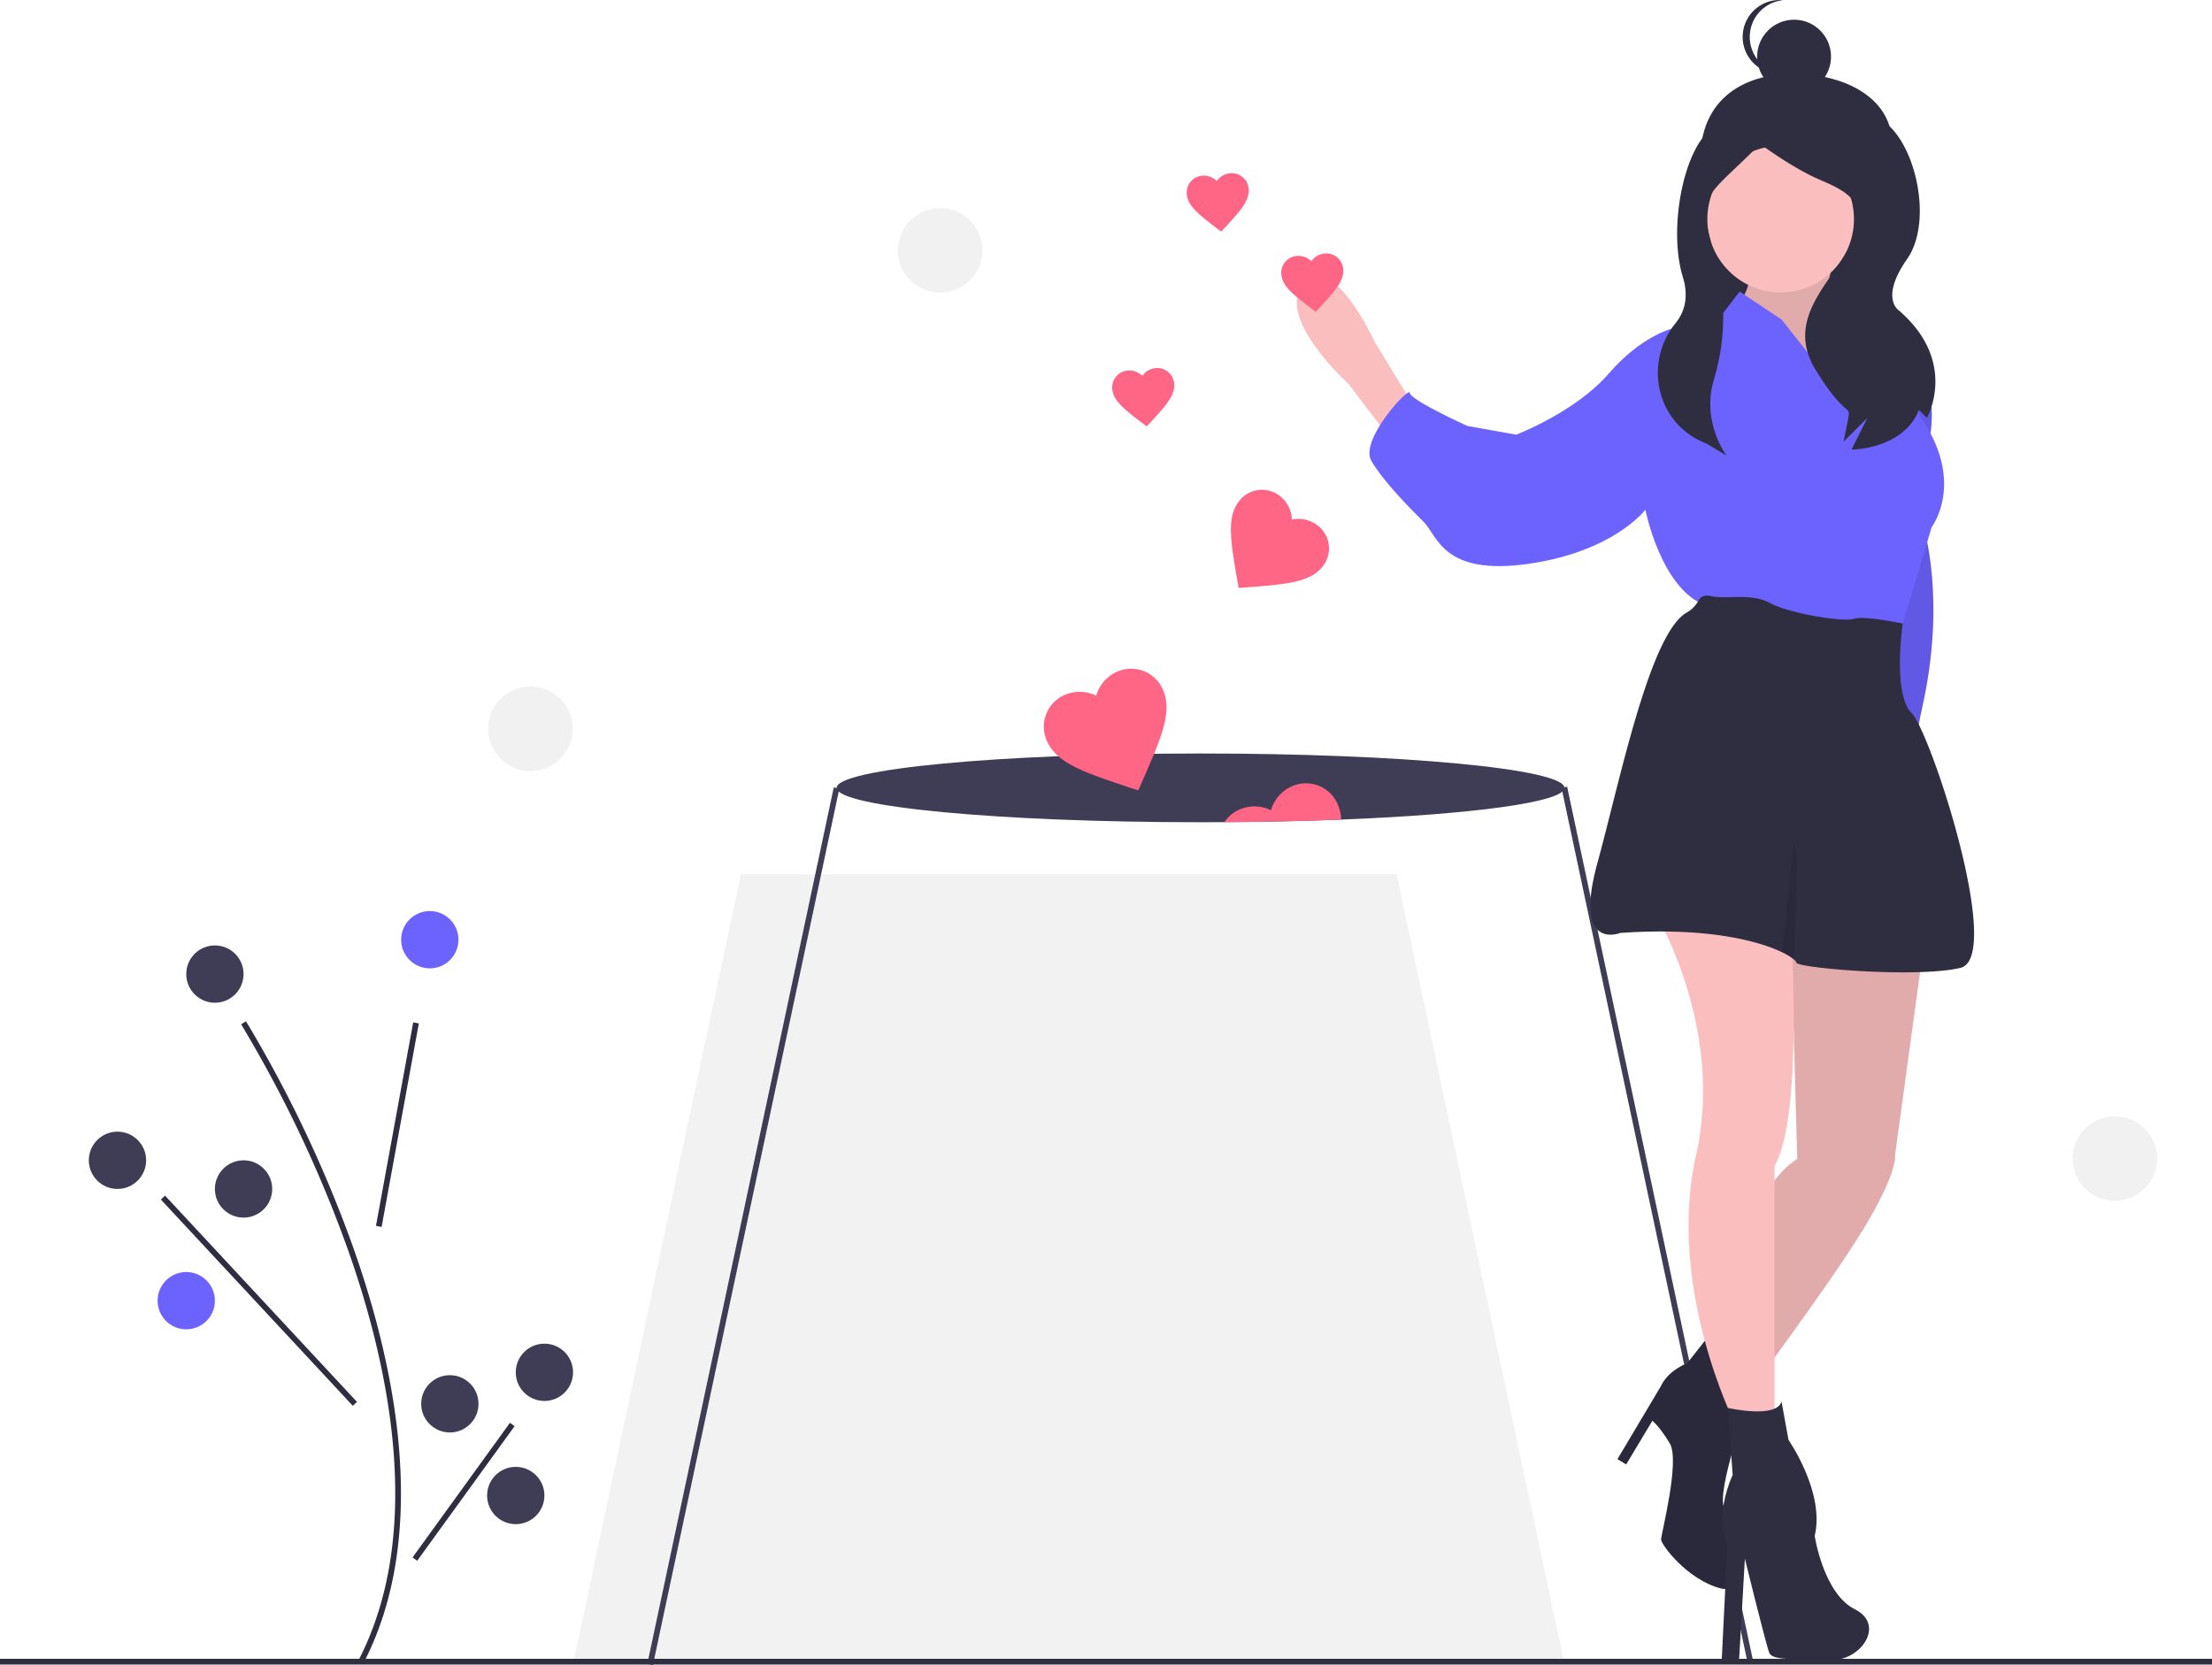 <svg height="710" viewBox="0 0 943.07 710" width="943.07" xmlns="http://www.w3.org/2000/svg"><path d="m933.256 166.394c-7.051 20.876-17.862 39.897-39.897 39.897s-38.655-17.897-39.897-39.897c-1.586-28.111 17.354-40.013 39.897-39.897 26.63.138 48.264 15.122 39.897 39.897z" fill="#2f2e41" transform="translate(-128.465 -95)"/><path d="m724.998 68.244h78.743v99.741h-78.743z" fill="#2f2e41"/><path d="m595.444 372.758h-279.579l-71.546 336.816h422.671z" fill="#f2f2f2"/><path d="m795.455 430.938c0 6.084-39.262 11.312-95.174 13.523-15.49.611-32.25 1.002-49.817 1.099q-5.039.037-10.151.037c-85.683 0-155.142-6.56-155.142-14.659s69.46-14.659 155.142-14.659 155.142 6.56 155.142 14.659z" fill="#3f3d56" transform="translate(-128.465 -95)"/><path d="m254.394 616.621h382.148v2.443h-382.148z" fill="#3f3d56" transform="matrix(.208 -.978 .978 .208 -379.992 830.036)"/><path d="m833.935 426.768h2.444v382.148h-2.444z" fill="#3f3d56" transform="matrix(.978 -.208 .208 .978 -238.614 92.015)"/><path d="m0 707.303h943.07v2.443h-943.07z" fill="#2f2e41"/><path d="m613.735 432.005-5.017-1.643c-17.906-6.037-29.669-9.892-33.859-19.337a14.699 14.699 0 0 1 7.523-19.699 15.989 15.989 0 0 1 13.433.288 15.988 15.988 0 0 1 8.802-10.152 14.699 14.699 0 0 1 19.653 7.642c4.19 9.445-.846 20.753-8.387 38.079z" fill="#ff6584" transform="translate(-128.465 -95)"/><path d="m700.281 444.461c-15.49.611-32.25 1.002-49.817 1.099a15.041 15.041 0 0 1 6.438-5.375 15.962 15.962 0 0 1 13.425.293 16.029 16.029 0 0 1 8.808-10.151 14.703 14.703 0 0 1 19.655 7.647 17.65 17.65 0 0 1 1.49 6.487z" fill="#ff6584" transform="translate(-128.465 -95)"/><path d="m617.363 276.83-2.064-1.559c-7.34-5.643-12.179-9.3-12.621-14.343a7.202 7.202 0 0 1 6.617-7.935 7.834 7.834 0 0 1 6.181 2.268 7.834 7.834 0 0 1 5.693-3.307 7.202 7.202 0 0 1 7.895 6.665c.441 5.043-3.69 9.485-9.938 16.317z" fill="#ff6584" transform="translate(-128.465 -95)"/><path d="m649.124 193.761-2.064-1.559c-7.34-5.643-12.179-9.3-12.621-14.343a7.202 7.202 0 0 1 6.617-7.935 7.834 7.834 0 0 1 6.181 2.268 7.834 7.834 0 0 1 5.693-3.307 7.202 7.202 0 0 1 7.895 6.665c.441 5.043-3.69 9.485-9.938 16.317z" fill="#ff6584" transform="translate(-128.465 -95)"/><path d="m656.545 345.694-.767-4.348c-2.608-15.587-4.403-25.783.911-32.598a12.293 12.293 0 0 1 17.496-2.219 13.372 13.372 0 0 1 5.085 10.021 13.372 13.372 0 0 1 10.958 2.489 12.293 12.293 0 0 1 2.113 17.509c-5.314 6.815-15.64 7.559-31.393 8.829z" fill="#ff6584" transform="translate(-128.465 -95)"/><path d="m283.471 804.085-2.171-1.121c28.197-54.512 13.119-125.305-4.494-175.093a536.635 536.635 0 0 0 -45.538-96.109l2.065-1.305a539.379 539.379 0 0 1 45.776 96.598c17.775 50.244 32.959 121.743 4.363 177.031z" fill="#2f2e41" transform="translate(-128.465 -95)"/><path d="m253.568 573.254h88.175v2.442h-88.175z" fill="#2f2e41" transform="matrix(.18 -.984 .984 .18 -449.431 669.024)"/><path d="m237.797 589.531h2.444v120.145h-2.444z" fill="#2f2e41" transform="matrix(.732 -.681 .681 .732 -506.953 241.874)"/><path d="m290.932 729.618h70.863v2.444h-70.863z" fill="#2f2e41" transform="matrix(.586 -.81 .81 .586 -585.589 472.171)"/><circle cx="183.239" cy="400.683" fill="#6c63ff" r="12.216"/><circle cx="50.085" cy="494.745" fill="#3f3d56" r="12.216"/><circle cx="103.835" cy="506.961" fill="#3f3d56" r="12.216"/><circle cx="79.404" cy="554.604" fill="#6c63ff" r="12.216"/><circle cx="232.103" cy="585.143" fill="#3f3d56" r="12.216"/><circle cx="191.79" cy="598.581" fill="#3f3d56" r="12.216"/><circle cx="219.887" cy="637.672" fill="#3f3d56" r="12.216"/><circle cx="91.62" cy="415.342" fill="#3f3d56" r="12.216"/><g transform="translate(-128.465 -95)"><path d="m934.518 237.552h6.698s16.372 20.837 8.93 49.116-1.488 33.488-1.488 33.488 9.688 30.624-.73 76.763 9.661 58.678 9.661 58.678l-18.604-37.209-10.418-98.232z" fill="#6c63ff"/><path d="m934.518 237.59h6.698s16.372 20.837 8.93 49.116-1.488 33.488-1.488 33.488 9.688 30.624-.73 76.763 9.661 58.678 9.661 58.678l-18.604-37.209-10.418-98.232z" opacity=".1"/><path d="m911.077 201.459s-5.953 23.814-2.977 23.814 13.395 12.651 13.395 12.651l6.698 24.558-5.209 17.86-17.86-3.721-22.325-24.558-6.698-6.698-5.953-21.581s7.442-8.93 2.233-16.372 38.697-5.953 38.697-5.953z" fill="#fbbebe"/><path d="m911.077 201.459s-5.953 23.814-2.977 23.814 13.395 12.651 13.395 12.651l6.698 24.558-5.209 17.86-17.86-3.721-22.325-24.558-6.698-6.698-5.953-21.581s7.442-8.93 2.233-16.372 38.697-5.953 38.697-5.953z" opacity=".1"/><path d="m730.986 267.691-16.372-26.79s-17.673-39.102-30.324-24.963 19.161 42.823 19.161 42.823l16.372 21.581z" fill="#fbbebe"/><path d="m948.286 500.619-11.907 87.069s1.488 6.698-13.395 31.256-55.069 78.139-55.069 78.139l-11.907-22.325s14.139-70.697 38.697-85.581l-2.977-107.162z" fill="#fbbebe"/><path d="m948.286 500.619-11.907 87.069s1.488 6.698-13.395 31.256-55.069 78.139-55.069 78.139l-11.907-22.325s14.139-70.697 38.697-85.581l-2.977-107.162z" opacity=".1"/><path d="m856.008 665.827 16.372 31.256s-13.395 37.953-8.186 41.674 11.907 37.209-2.233 33.488-25.302-18.604-25.302-20.837 8.186-33.488 3.721-40.93-7.442-9.674-7.442-9.674l-11.163 18.604-3.721-2.233 18.604-31.256s2.233-5.953 11.163-9.674z" fill="#2f2e41"/><path d="m856.008 665.827 16.372 31.256s-13.395 37.953-8.186 41.674 11.907 37.209-2.233 33.488-25.302-18.604-25.302-20.837 8.186-33.488 3.721-40.93-7.442-9.674-7.442-9.674l-11.163 18.604-3.721-2.233 18.604-31.256s2.233-5.953 11.163-9.674z" opacity=".1"/><path d="m891.902 488.266s5.78 82.306-6.871 103.887v107.162l-17.116 2.233s-29.023-58.046-16.372-113.859-18.605-105.673-18.605-105.673z" fill="#fbbebe"/></g><circle cx="759.17" cy="93.436" fill="#fbbebe" r="31.256"/><path d="m919.263 270.668-31.256-39.441-17.86-11.907-7.442 9.674-20.837 5.953s-13.395 2.977-27.535 19.349-39.441 26.046-39.441 26.046l-20.837-3.721s-24.558-11.163-24.558-14.139-21.581 20.093-16.372 29.023 16.372 20.093 22.325 26.046 8.186 23.07 44.651 17.86 49.86-23.07 49.86-23.07 6.698 34.232 26.046 40.93 82.604 11.163 82.604 11.163l13.395-44.651s14.884-19.349-5.209-47.627c0 0-.386-15.816-2.546-26.34-.84-4.093-1.949-7.386-3.408-8.637-5.209-4.465-32.744-11.907-32.744-11.907s4.465 14.884 6.698 15.628 7.442 26.046 4.465 29.767z" fill="#6c63ff" transform="translate(-128.465 -95)"/><path d="m819.171 492.805c37.477-2.605 59.296 3.535 69.03 8.216a24.676 24.676 0 0 1 5.075 3.081c.714.603 1.057 1.072 1.057 1.354 0 2.233 51.348 6.698 69.953 2.233s-12.651-100.464-20.837-108.65-3.773-38.147-3.773-38.147-16.32-3.527-20.785-2.039-27.535-2.233-35.721-6.698-18.604-1.488-25.302-2.977c-2.992-.662-4.502.454-5.254 1.898a12.868 12.868 0 0 1 -5.09 5.142c-15.799 9.101-28.48 72.029-38.028 106.819-10.419 37.953 9.674 29.767 9.674 29.767z" fill="#2f2e41" transform="translate(-128.465 -95)"/><path d="m888.007 692.617 2.977 16.372s15.628 22.325 11.163 40.93c0 0 3.721 24.558 17.116 31.256s2.233 22.325-10.418 21.581-24.558.744-26.046-2.977-10.418-40.186-10.418-40.186l-2.443 42.671-7.442.744 2.443-49.369s-5.953-11.163 2.233-29.767l-2.066-28.558s20.67 4.744 22.903-2.698z" fill="#2f2e41" transform="translate(-128.465 -95)"/><path d="m888.201 501.021a24.676 24.676 0 0 1 5.075 3.081c.394-7.032 2.671-49.562-.06-48.878z" opacity=".1" transform="translate(-128.465 -95)"/><path d="m874.696 145.396s-.346-1.927-13.884 3.15-21.653 42.54-14.884 64.539c2.728 8.865.509 15.257-3.113 19.73-13.591 16.783-8.241 41.99 11.556 50.621q.838.365 1.711.722l8.461 5.077s-10.786-14.192-5.388-32.346a93.079 93.079 0 0 0 1.68-47.65c-.619-2.659-1.323-5.399-2.122-8.196-6.769-23.691-3.477-20.955 20.214-44.646 0 0 13.538 10.153 25.383 15.23s21.999 10.153 13.538 27.075-28.768 32.152-15.23 54.151 15.23 13.538 13.538 21.999l-1.692 8.461 10.153-10.153-6.769 13.538s21.999 0 28.768-16.922l3.384 3.384s13.538-23.691-11.845-45.69c0 0-8.461-5.077 3.384-21.999s2.748-53.305-12.482-60.073-54.36 0-54.36 0z" fill="#2f2e41" transform="translate(-128.465 -95)"/><circle cx="764.895" cy="24.148" fill="#2f2e41" r="15.749"/><path d="m874.461 110.749a15.749 15.749 0 0 1 14.174-15.669c-.518-.051-1.043-.08-1.575-.08a15.749 15.749 0 0 0 0 31.497c.532 0 1.057-.028 1.575-.08a15.749 15.749 0 0 1 -14.174-15.669z" fill="#2f2e41" transform="translate(-128.465 -95)"/><path d="m689.437 227.966-2.064-1.559c-7.34-5.643-12.179-9.3-12.621-14.343a7.202 7.202 0 0 1 6.617-7.935 7.834 7.834 0 0 1 6.181 2.268 7.834 7.834 0 0 1 5.693-3.307 7.202 7.202 0 0 1 7.895 6.665c.441 5.043-3.69 9.485-9.938 16.317z" fill="#ff6584" transform="translate(-128.465 -95)"/><circle cx="901.679" cy="493.985" fill="#f1f1f1" r="18.025"/><circle cx="400.825" cy="106.74" fill="#f1f1f1" r="18.025"/><circle cx="226.137" cy="310.746" fill="#f1f1f1" r="18.025"/></svg>